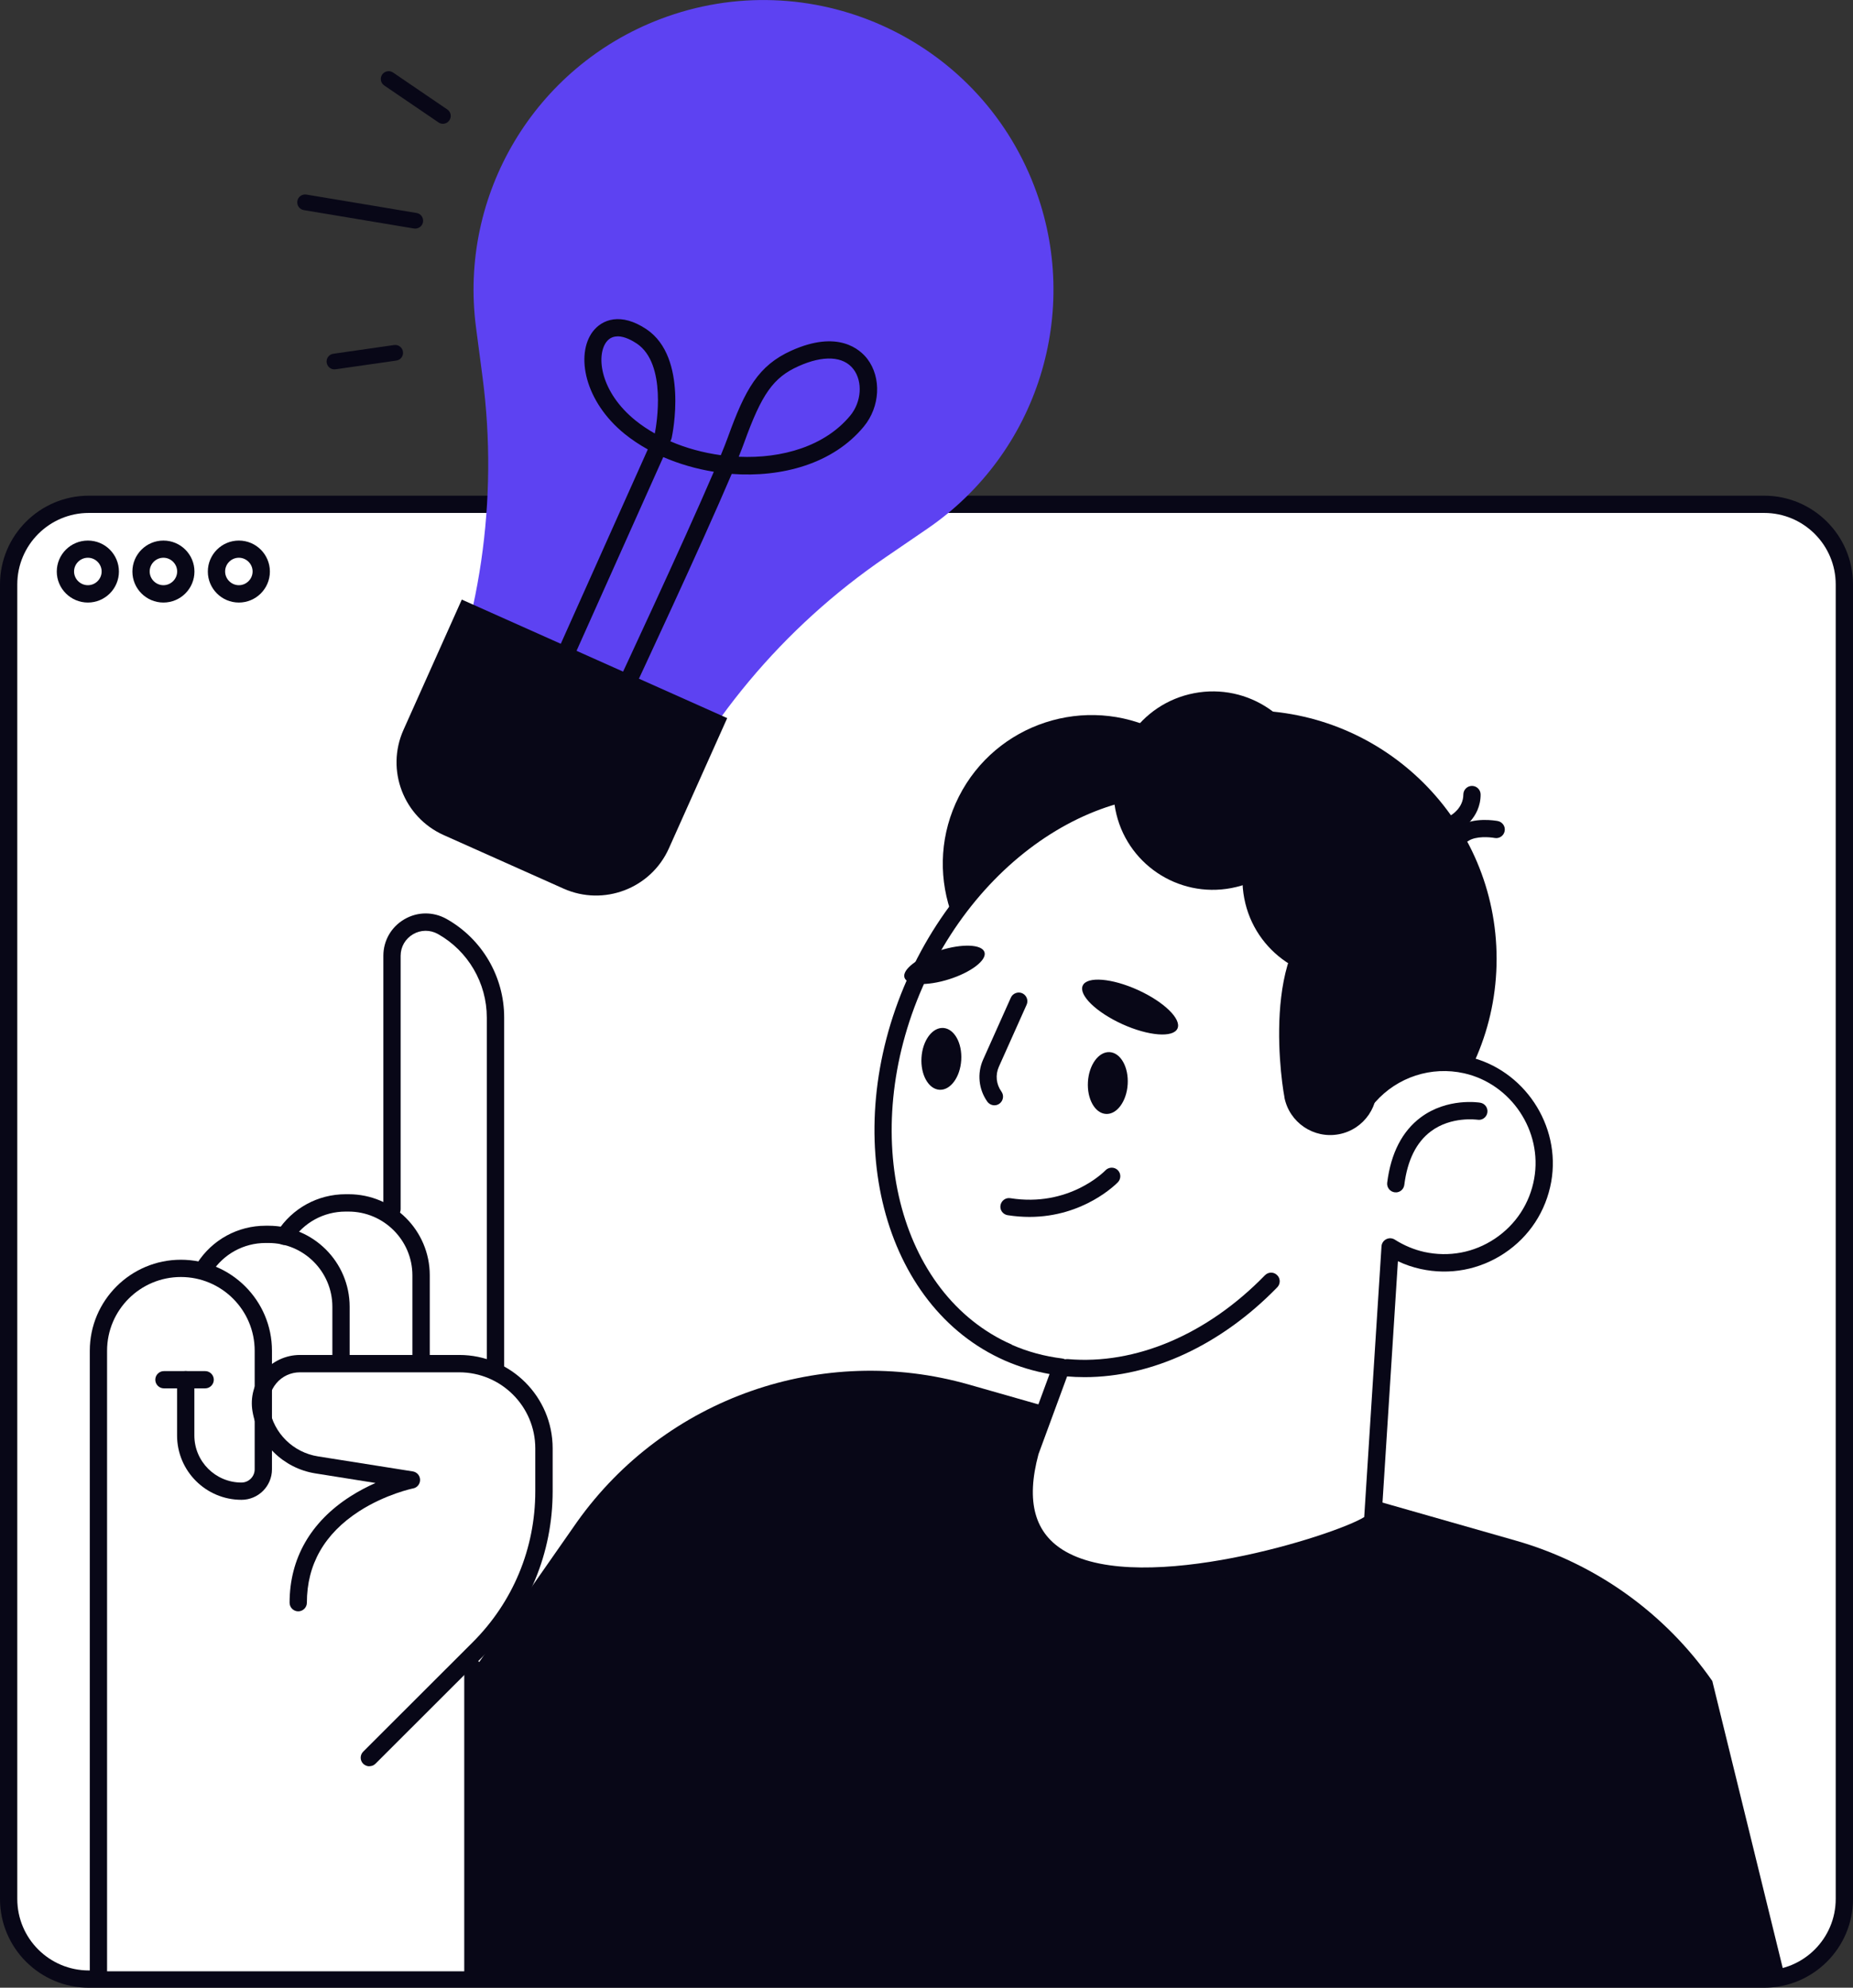 <svg width="234" height="251" viewBox="0 0 234 251" fill="none" xmlns="http://www.w3.org/2000/svg">
<rect x="0" y="0" width="234" height="251" fill="#333333" stroke="none"/>
<g clip-path="url(#clip0_20_1102)">
<path d="M222.781 63.682H11.219C5.626 63.682 1.091 68.211 1.091 73.798V239.805C1.091 245.392 5.626 249.921 11.219 249.921H222.781C228.374 249.921 232.909 245.392 232.909 239.805V73.798C232.909 68.211 228.374 63.682 222.781 63.682Z" fill="white"/>
<path d="M222.781 251H11.219C5.031 251 0 245.975 0 239.794V73.798C0 67.617 5.031 62.592 11.219 62.592H222.781C228.969 62.592 234 67.617 234 73.798V239.794C234 245.975 228.969 251 222.781 251ZM11.219 64.772C6.231 64.772 2.183 68.827 2.183 73.798V239.794C2.183 244.776 6.231 248.82 11.219 248.82H222.781C227.769 248.82 231.817 244.776 231.817 239.794V73.798C231.817 68.816 227.758 64.772 222.781 64.772H11.219Z" fill="#080717"/>
<path d="M11.099 76.087C8.938 76.087 7.17 74.332 7.17 72.174C7.17 70.016 8.927 68.26 11.099 68.26C13.27 68.26 15.017 70.016 15.017 72.174C15.017 74.332 13.259 76.087 11.099 76.087ZM11.099 70.43C10.138 70.43 9.353 71.215 9.353 72.163C9.353 73.111 10.138 73.896 11.099 73.896C12.059 73.896 12.834 73.111 12.834 72.163C12.834 71.215 12.048 70.43 11.099 70.43Z" fill="#080717"/>
<path d="M20.637 76.087C18.476 76.087 16.719 74.332 16.719 72.174C16.719 70.016 18.476 68.26 20.637 68.26C22.798 68.26 24.555 70.016 24.555 72.174C24.555 74.332 22.798 76.087 20.637 76.087ZM20.637 70.43C19.676 70.43 18.902 71.215 18.902 72.163C18.902 73.111 19.687 73.896 20.637 73.896C21.586 73.896 22.372 73.111 22.372 72.163C22.372 71.215 21.586 70.43 20.637 70.43Z" fill="#080717"/>
<path d="M30.164 76.087C28.003 76.087 26.246 74.332 26.246 72.174C26.246 70.016 28.003 68.26 30.164 68.26C32.325 68.26 34.082 70.016 34.082 72.174C34.082 74.332 32.325 76.087 30.164 76.087ZM30.164 70.43C29.204 70.43 28.429 71.215 28.429 72.163C28.429 73.111 29.215 73.896 30.164 73.896C31.113 73.896 31.899 73.111 31.899 72.163C31.899 71.215 31.113 70.43 30.164 70.43Z" fill="#080717"/>
<path d="M32.477 250.03L72.878 192.169C84.031 176.505 103.85 169.561 122.358 174.837L191.428 194.545C201.49 197.423 210.253 203.68 216.233 212.27L225.499 250.03V248.94L32.499 250.03H32.477Z" fill="#080717"/>
<path d="M63.133 172.875V128.498C63.133 123.538 60.448 118.949 56.115 116.518C54.609 115.668 52.82 115.689 51.325 116.561C49.83 117.434 48.935 118.992 48.935 120.715V152.686C47.494 151.836 45.813 151.335 44.024 151.335H43.653C40.455 151.335 37.53 152.883 35.708 155.488C35.129 155.379 34.529 155.314 33.918 155.314H33.547C30.218 155.314 27.152 156.992 25.351 159.794C25.329 159.826 25.329 159.848 25.319 159.881C24.522 159.696 23.703 159.598 22.863 159.598C16.806 159.598 11.884 164.514 11.884 170.564V248.929C11.884 249.245 12.135 248.929 12.452 248.929H59.717C60.033 248.929 60.284 249.245 60.284 248.929V209.109L60.874 208.52C66.287 203.113 69.255 195.941 69.255 188.299V182.871C69.255 178.51 66.756 174.739 63.133 172.864V172.875Z" fill="white"/>
<path d="M46.643 223.04C46.359 223.04 46.086 222.931 45.868 222.723C45.442 222.298 45.442 221.612 45.868 221.186L59.695 207.375C64.791 202.285 67.596 195.515 67.596 188.321V182.892C67.596 177.594 63.285 173.289 57.982 173.289H37.88C36.723 173.289 35.631 173.79 34.889 174.684C34.147 175.567 33.831 176.733 34.027 177.867C34.562 180.985 37.028 183.415 40.16 183.906L52.132 185.803C52.656 185.89 53.038 186.326 53.049 186.86C53.06 187.383 52.689 187.852 52.176 187.95C52.143 187.95 48.705 188.67 45.344 190.839C40.968 193.673 38.753 197.554 38.753 202.383C38.753 202.982 38.261 203.473 37.661 203.473C37.061 203.473 36.57 202.982 36.57 202.383C36.57 196.823 39.211 192.191 44.22 188.975C45.322 188.266 46.414 187.71 47.418 187.263L39.822 186.053C35.773 185.41 32.576 182.26 31.888 178.227C31.583 176.45 32.074 174.651 33.23 173.267C34.387 171.893 36.09 171.098 37.891 171.098H57.992C64.497 171.098 69.79 176.385 69.79 182.881V188.31C69.79 196.093 66.756 203.407 61.245 208.901L47.418 222.713C47.199 222.931 46.927 223.029 46.643 223.029V223.04Z" fill="#080717"/>
<path d="M62.565 174.085C61.965 174.085 61.474 173.594 61.474 172.994V128.487C61.474 124.127 59.106 120.082 55.308 117.946C54.315 117.39 53.136 117.401 52.165 117.968C51.183 118.545 50.593 119.559 50.593 120.693V152.697C50.593 153.297 50.102 153.787 49.502 153.787C48.902 153.787 48.411 153.297 48.411 152.697V120.693C48.411 118.774 49.404 117.052 51.063 116.082C52.721 115.112 54.708 115.101 56.388 116.038C60.885 118.567 63.667 123.331 63.667 128.476V172.984C63.667 173.583 63.176 174.074 62.576 174.074L62.565 174.085Z" fill="#080717"/>
<path d="M53.169 172.864C52.569 172.864 52.078 172.373 52.078 171.774V161.047C52.078 156.611 48.454 152.992 44.013 152.992H43.642C40.881 152.992 38.338 154.387 36.843 156.709C36.515 157.221 35.839 157.363 35.337 157.036C34.835 156.709 34.682 156.033 35.009 155.531C36.908 152.566 40.139 150.801 43.653 150.801H44.024C49.677 150.801 54.271 155.39 54.271 161.036V171.763C54.271 172.362 53.78 172.853 53.18 172.853L53.169 172.864Z" fill="#080717"/>
<path d="M43.063 173.158C42.463 173.158 41.972 172.667 41.972 172.068V165.015C41.972 160.578 38.36 156.959 33.907 156.959H33.536C30.775 156.959 28.232 158.355 26.737 160.677C26.41 161.178 25.733 161.331 25.231 161.004C24.729 160.677 24.576 160.001 24.904 159.499C26.803 156.545 30.033 154.779 33.536 154.779H33.907C39.56 154.779 44.155 159.369 44.155 165.015V172.068C44.155 172.667 43.663 173.158 43.063 173.158Z" fill="#080717"/>
<path d="M59.717 250.019C59.117 250.019 58.626 249.528 58.626 248.929V210.613C58.626 210.013 59.117 209.523 59.717 209.523C60.317 209.523 60.808 210.013 60.808 210.613V248.929C60.808 249.528 60.317 250.019 59.717 250.019Z" fill="#080717"/>
<path d="M12.43 250.019C11.83 250.019 11.339 249.528 11.339 248.929V170.564C11.339 164.23 16.501 159.074 22.841 159.074C29.182 159.074 34.344 164.23 34.344 170.564V185.541C34.344 187.667 32.619 189.389 30.491 189.389C26.006 189.389 22.361 185.748 22.361 181.268V174.226C22.361 173.627 22.852 173.136 23.452 173.136C24.053 173.136 24.544 173.627 24.544 174.226V181.268C24.544 184.549 27.217 187.209 30.491 187.209C31.408 187.209 32.161 186.457 32.161 185.541V170.564C32.161 165.429 27.981 161.254 22.841 161.254C17.701 161.254 13.521 165.429 13.521 170.564V248.929C13.521 249.528 13.03 250.019 12.43 250.019Z" fill="#080717"/>
<path d="M25.908 175.316H20.702C20.102 175.316 19.611 174.826 19.611 174.226C19.611 173.627 20.102 173.136 20.702 173.136H25.908C26.508 173.136 26.999 173.627 26.999 174.226C26.999 174.826 26.508 175.316 25.908 175.316Z" fill="#080717"/>
<path d="M157.586 152.446C174.932 152.446 188.994 138.401 188.994 121.074C188.994 103.748 174.932 89.702 157.586 89.702C140.24 89.702 126.178 103.748 126.178 121.074C126.178 138.401 140.24 152.446 157.586 152.446Z" fill="#080717"/>
<path d="M154.617 117.553C159.308 108.305 155.605 97.01 146.347 92.324C137.089 87.639 125.781 91.337 121.09 100.585C116.399 109.833 120.101 121.128 129.36 125.813C138.618 130.499 149.926 126.8 154.617 117.553Z" fill="#080717"/>
<path d="M127.324 170.803C112.351 164.208 107.069 143.323 115.527 124.159C123.984 104.985 142.984 94.793 157.957 101.388C170.464 106.892 176.204 122.361 172.832 138.472C175.789 135.114 180.438 133.425 185.12 134.471C191.635 135.932 195.979 142.451 194.8 149.024C193.523 156.131 186.615 160.698 179.62 159.161C178.125 158.834 176.75 158.235 175.527 157.461L173.345 191.635C177.328 192.692 122.271 212.226 130.096 183.241L134.014 172.624C131.733 172.351 129.485 171.763 127.324 170.803Z" fill="white"/>
<path d="M144.621 200.148C139.688 200.148 135.203 199.276 132.169 196.954C128.382 194.044 127.335 189.335 129.059 182.958L132.54 173.507C130.576 173.158 128.688 172.591 126.898 171.806C111.402 164.982 105.847 143.41 114.534 123.723C123.22 104.036 142.897 93.572 158.405 100.396C170.3 105.628 176.64 119.821 174.458 135.583C177.59 133.381 181.551 132.564 185.371 133.425C192.443 135.016 197.157 142.102 195.891 149.231C195.226 152.948 193.13 156.153 189.987 158.246C186.844 160.339 183.09 161.047 179.401 160.241C178.408 160.023 177.448 159.696 176.531 159.26L174.491 191.199C174.578 191.34 174.632 191.504 174.654 191.667C174.785 192.638 173.792 193.215 173.268 193.52C169.798 195.526 156.036 200.17 144.632 200.17L144.621 200.148ZM127.771 169.811C129.768 170.694 131.918 171.272 134.155 171.545C134.483 171.588 134.778 171.774 134.952 172.057C135.127 172.34 135.159 172.689 135.05 173.005L131.143 183.623C129.528 189.629 130.641 193.684 134.581 195.93C144.392 201.522 168.576 193.88 172.275 191.569L174.458 157.385C174.48 157.003 174.709 156.654 175.058 156.48C175.407 156.305 175.811 156.327 176.138 156.534C177.306 157.276 178.561 157.799 179.871 158.093C182.981 158.769 186.135 158.18 188.776 156.414C191.417 154.649 193.185 151.956 193.741 148.828C194.811 142.832 190.838 136.869 184.891 135.529C180.766 134.602 176.466 135.997 173.661 139.18C173.334 139.551 172.799 139.66 172.352 139.431C171.904 139.213 171.675 138.723 171.773 138.232C175.102 122.273 169.241 107.525 157.521 102.369C143.115 96.035 124.727 105.999 116.531 124.584C108.335 143.17 113.377 163.456 127.771 169.79V169.811Z" fill="#080717"/>
<path d="M176.269 150.561C176.269 150.561 176.182 150.561 176.127 150.561C175.527 150.484 175.102 149.939 175.178 149.34C175.647 145.612 177.077 142.843 179.412 141.099C182.774 138.592 186.768 139.213 186.932 139.246C187.521 139.344 187.925 139.9 187.826 140.499C187.728 141.088 187.172 141.502 186.571 141.393C186.495 141.393 183.276 140.924 180.689 142.865C178.856 144.238 177.732 146.506 177.339 149.612C177.273 150.168 176.804 150.572 176.258 150.572L176.269 150.561Z" fill="#080717"/>
<path d="M136.982 173.899C136.207 173.899 135.421 173.866 134.647 173.801C134.046 173.747 133.599 173.212 133.653 172.613C133.708 172.013 134.232 171.577 134.832 171.621C143.377 172.373 152.446 168.525 159.736 161.036C160.162 160.6 160.849 160.589 161.275 161.015C161.711 161.429 161.711 162.126 161.297 162.552C154.203 169.844 145.451 173.899 136.971 173.899H136.982Z" fill="#080717"/>
<path d="M124.323 120.235C124.639 121.238 122.642 122.775 119.848 123.658C117.055 124.541 114.534 124.443 114.217 123.44C113.901 122.437 115.898 120.9 118.692 120.017C121.485 119.134 124.006 119.232 124.323 120.235Z" fill="#080717"/>
<path d="M148.692 129.882C148.146 131.07 145.025 130.819 141.729 129.326C138.423 127.822 136.185 125.642 136.731 124.453C137.277 123.265 140.398 123.516 143.694 125.009C147 126.514 149.237 128.694 148.692 129.882Z" fill="#080717"/>
<path d="M125.578 139.573C125.239 139.573 124.901 139.409 124.683 139.115C123.581 137.567 123.373 135.539 124.148 133.806L127.651 125.979C127.891 125.434 128.546 125.184 129.092 125.424C129.637 125.674 129.888 126.317 129.648 126.862L126.145 134.689C125.676 135.736 125.796 136.913 126.462 137.839C126.811 138.33 126.702 139.006 126.211 139.366C126.014 139.507 125.796 139.573 125.578 139.573Z" fill="#080717"/>
<path d="M130.019 153.667C129.146 153.667 128.219 153.602 127.247 153.449C126.647 153.351 126.243 152.795 126.342 152.207C126.44 151.618 126.996 151.204 127.586 151.302C134.974 152.468 139.416 147.977 139.601 147.781C140.016 147.356 140.714 147.334 141.14 147.748C141.576 148.162 141.587 148.849 141.173 149.285C140.976 149.481 136.884 153.667 129.998 153.667H130.019Z" fill="#080717"/>
<path d="M140.845 102.194C142.144 108.985 148.714 113.444 155.523 112.136C162.333 110.828 166.786 104.276 165.476 97.474C164.178 90.683 157.608 86.225 150.798 87.533C143.988 88.841 139.536 95.392 140.845 102.194Z" fill="#080717"/>
<path d="M157.128 113.444C158.426 120.235 164.996 124.693 171.806 123.385C178.605 122.088 183.068 115.526 181.759 108.724C180.46 101.933 173.89 97.474 167.081 98.782C160.282 100.079 155.818 106.642 157.128 113.444Z" fill="#080717"/>
<path d="M162.191 138.548C162.803 141.742 165.891 143.835 169.089 143.225C172.286 142.614 174.381 139.529 173.77 136.335C173.159 133.141 178.998 112.365 169.907 114.098C159.147 116.158 161.591 135.354 162.202 138.548H162.191Z" fill="#080717"/>
<path d="M184.825 106.38C184.476 106.38 184.127 106.217 183.919 105.9C183.581 105.399 183.712 104.723 184.214 104.385C186.069 103.132 188.841 103.622 189.147 103.677C189.736 103.797 190.129 104.363 190.009 104.952C189.9 105.541 189.322 105.933 188.732 105.813C188.132 105.704 186.386 105.552 185.436 106.184C185.251 106.315 185.033 106.369 184.825 106.369V106.38Z" fill="#080717"/>
<path d="M183.778 104.974C183.396 104.974 183.014 104.767 182.817 104.407C182.533 103.884 182.719 103.219 183.243 102.935C183.319 102.892 184.782 102.031 184.793 100.33C184.793 99.731 185.284 99.24 185.884 99.24C186.484 99.24 186.975 99.731 186.975 100.33C186.975 103.36 184.411 104.788 184.301 104.843C184.138 104.93 183.952 104.974 183.778 104.974Z" fill="#080717"/>
<path d="M137.386 136.608C137.255 138.766 138.27 140.576 139.656 140.663C141.042 140.75 142.275 139.071 142.406 136.913C142.537 134.755 141.522 132.945 140.136 132.858C138.75 132.771 137.517 134.449 137.386 136.608Z" fill="#080717"/>
<path d="M116.367 133.556C116.236 135.714 117.251 137.523 118.637 137.611C120.023 137.698 121.256 136.019 121.387 133.861C121.518 131.702 120.503 129.893 119.117 129.806C117.731 129.719 116.498 131.397 116.367 133.556Z" fill="#080717"/>
<path d="M83.355 2.42C67.531 8.459 57.916 24.548 60.11 41.325L60.939 47.647C62.969 63.159 60.655 78.932 54.26 93.212L53.736 94.379L81.751 106.892L82.274 105.726C88.669 91.446 98.895 79.205 111.827 70.375L117.087 66.778C131.067 57.229 136.666 39.341 130.62 23.546C123.406 4.666 102.235 -4.785 83.355 2.42Z" fill="#5D42F2"/>
<path d="M58.327 75.717L91.832 90.68L84.468 107.129C82.201 112.195 76.242 114.477 71.161 112.208L56.038 105.454C50.967 103.189 48.682 97.237 50.954 92.162L58.317 75.712L58.327 75.717Z" fill="#080717"/>
<path d="M78.935 87.925C78.782 87.925 78.618 87.892 78.477 87.827C77.931 87.576 77.691 86.922 77.953 86.377C78.051 86.17 86.181 68.805 90.143 59.572C87.916 59.213 85.756 58.58 83.758 57.719L72.3 83.314C72.049 83.859 71.416 84.11 70.859 83.859C70.314 83.608 70.062 82.965 70.314 82.42L81.805 56.749C80.757 56.171 79.786 55.517 78.902 54.809C73.806 50.688 72.682 44.813 74.832 41.902C76.01 40.322 78.411 39.406 81.652 41.586C86.945 45.151 84.915 54.852 84.828 55.267C84.817 55.343 84.784 55.408 84.763 55.485L84.653 55.724C86.629 56.586 88.811 57.174 91.027 57.479C91.409 56.542 91.725 55.757 91.933 55.169C94.104 49.151 95.774 46.154 99.932 44.279C105.836 41.619 108.608 44.126 109.525 45.314C111.336 47.691 111.151 51.364 109.077 53.871C105.203 58.569 98.731 60.314 92.402 59.845C88.571 68.86 80.343 86.432 79.939 87.304C79.753 87.696 79.361 87.936 78.946 87.936L78.935 87.925ZM93.286 57.676C98.753 57.926 104.177 56.346 107.375 52.476C108.793 50.754 108.968 48.192 107.778 46.622C106.512 44.965 103.97 44.824 100.816 46.252C97.662 47.669 96.189 49.751 93.973 55.899C93.799 56.378 93.57 56.978 93.286 57.676ZM77.996 42.48C77.462 42.48 76.96 42.665 76.567 43.189C75.257 44.955 75.814 49.511 80.255 53.097C80.998 53.697 81.816 54.242 82.678 54.732L82.7 54.689C82.896 53.697 84.239 45.957 80.419 43.385C79.906 43.047 78.924 42.469 77.996 42.469V42.48Z" fill="#080717"/>
<path d="M52.438 28.865C52.438 28.865 52.329 28.865 52.274 28.854L38.371 26.532C37.825 26.445 37.465 25.933 37.552 25.388C37.639 24.843 38.142 24.483 38.698 24.57L52.602 26.892C53.147 26.979 53.507 27.491 53.42 28.037C53.344 28.516 52.918 28.865 52.438 28.865Z" fill="#080717"/>
<path d="M55.93 15.632C55.733 15.632 55.548 15.577 55.373 15.457L48.52 10.792C48.072 10.487 47.952 9.865 48.258 9.418C48.564 8.971 49.186 8.852 49.633 9.157L56.486 13.822C56.945 14.127 57.054 14.749 56.748 15.196C56.552 15.479 56.246 15.632 55.93 15.632Z" fill="#080717"/>
<path d="M42.234 46.644C41.743 46.644 41.328 46.285 41.252 45.794C41.175 45.249 41.546 44.748 42.092 44.671L49.764 43.57C50.31 43.494 50.812 43.865 50.888 44.41C50.965 44.955 50.593 45.456 50.048 45.532L42.376 46.633C42.376 46.633 42.278 46.633 42.234 46.633V46.644Z" fill="#080717"/>
</g>
<defs>
<clipPath id="clip0_20_1102">
<rect width="234" height="251" fill="white"/>
</clipPath>
</defs>
</svg>
